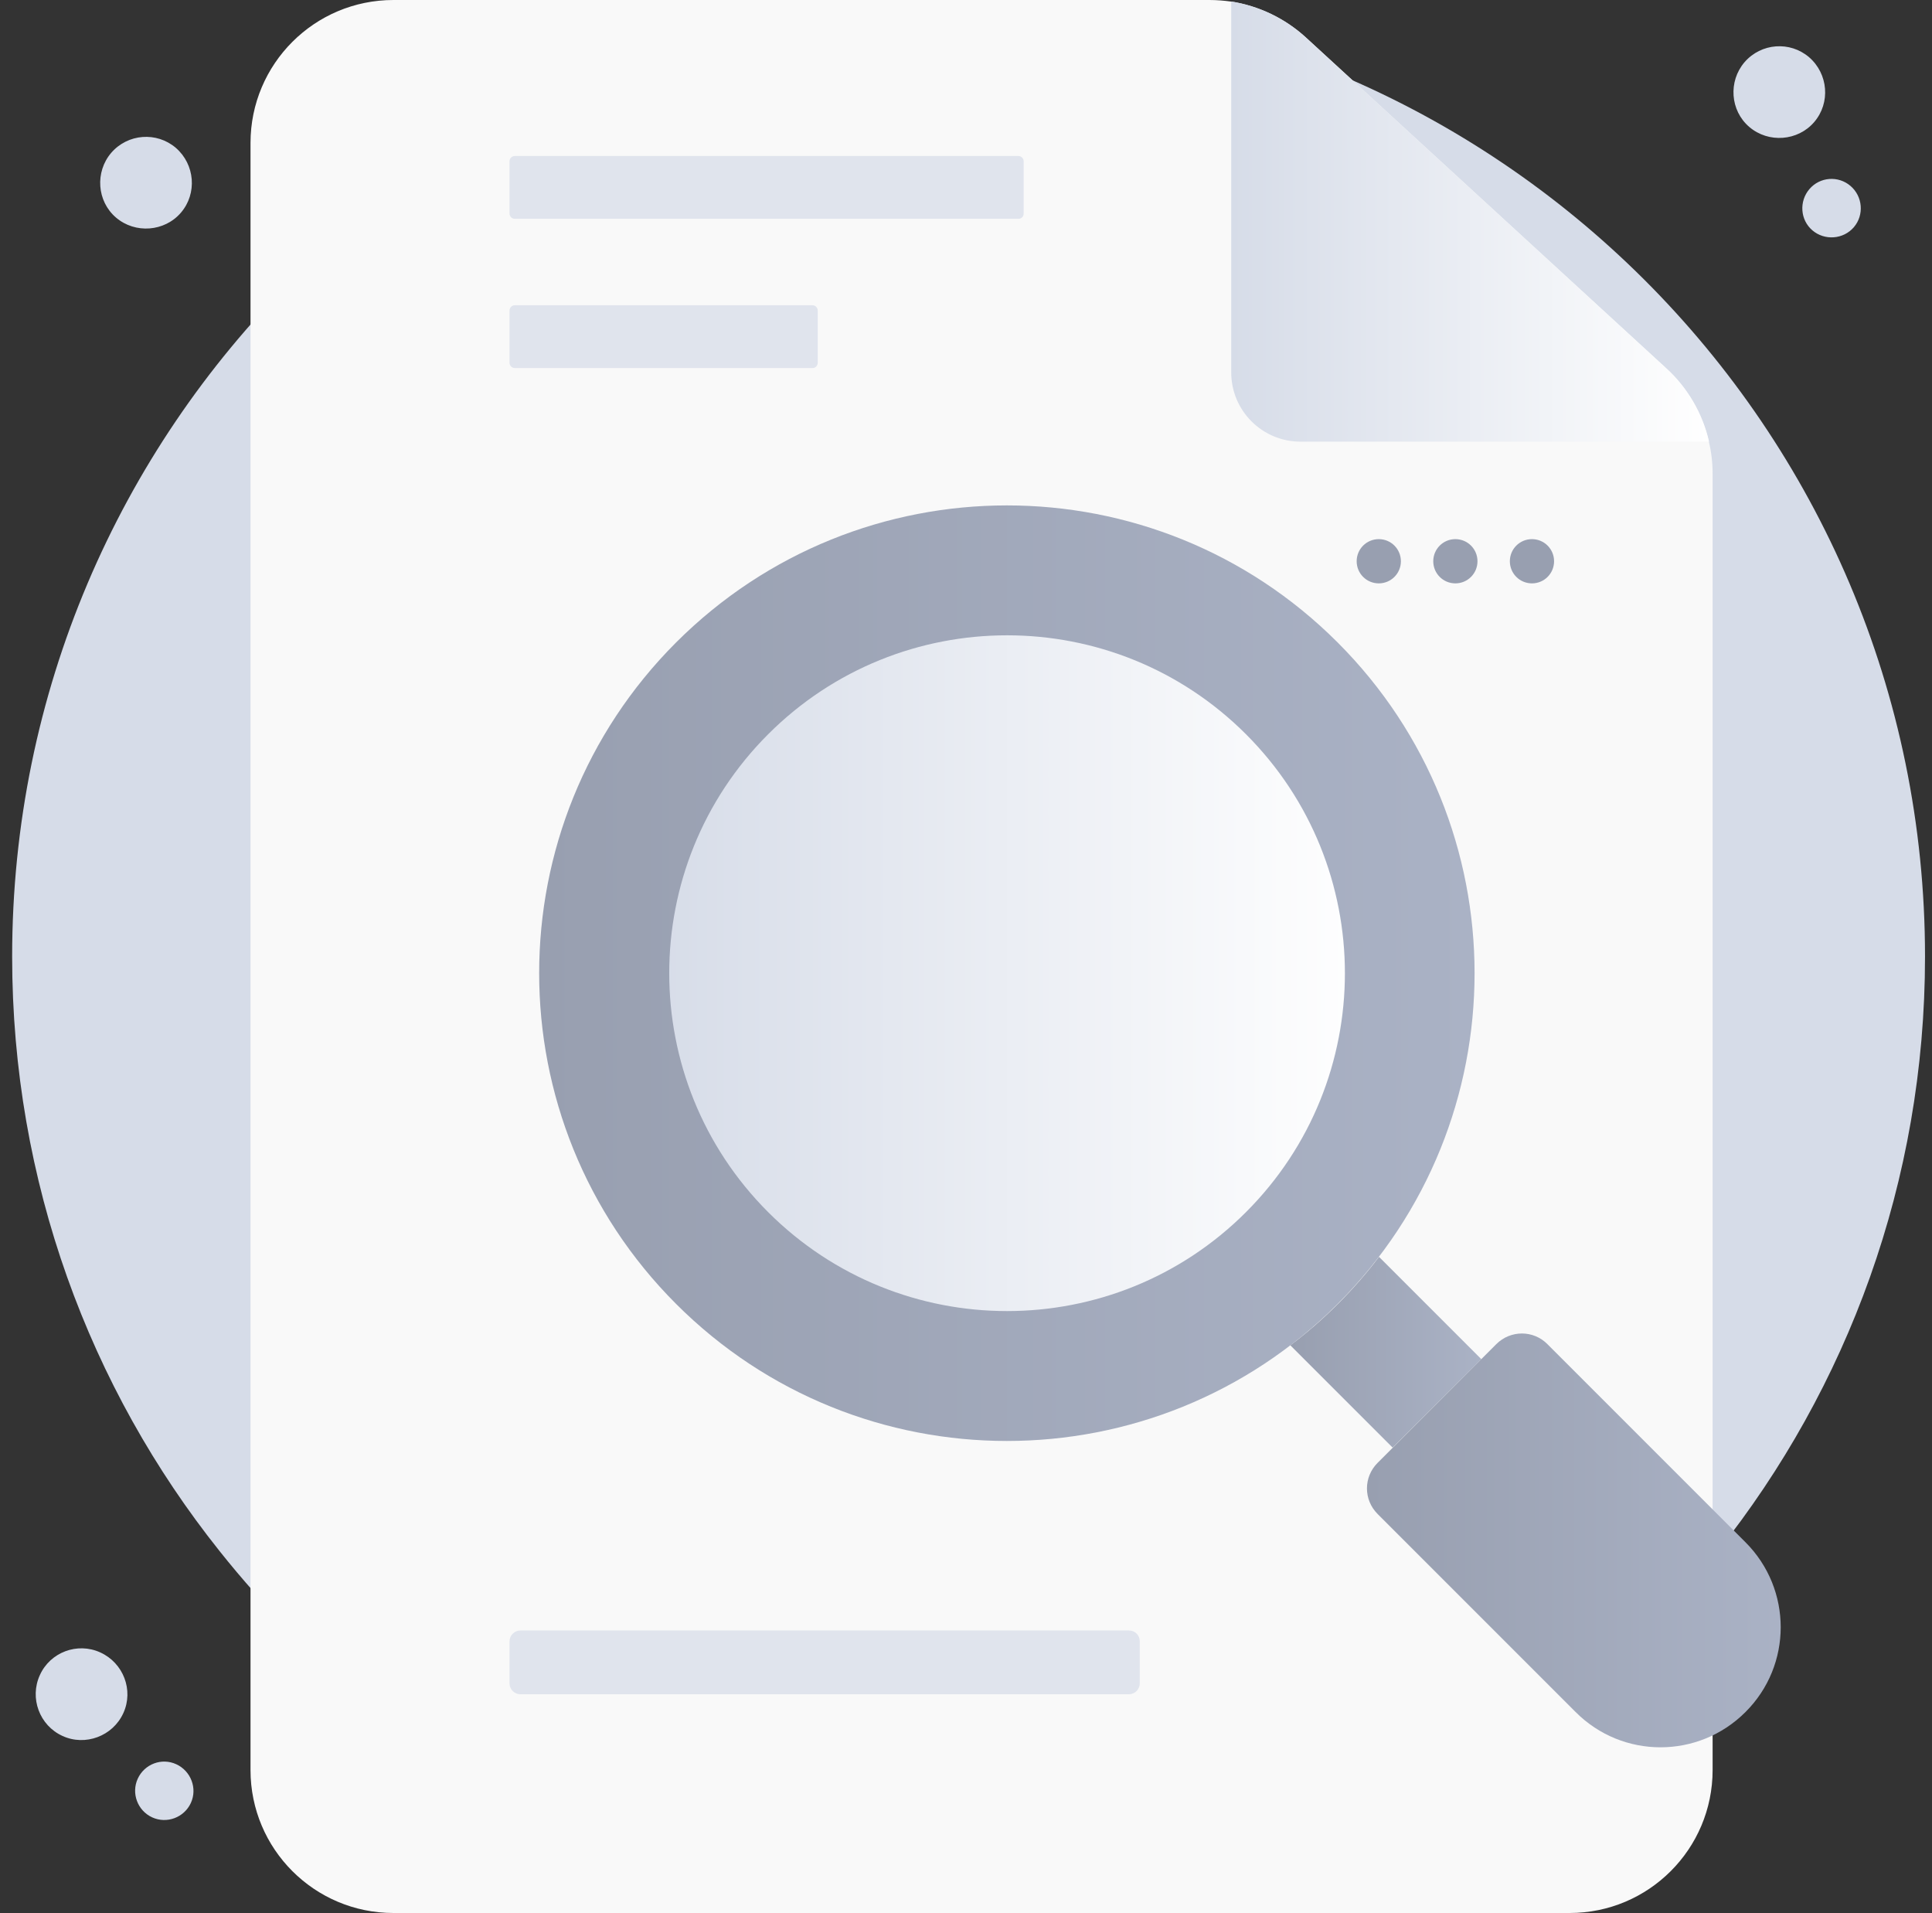 <svg
  width="101"
  height="100"
  viewBox="0 0 101 100"
  fill="none"
  xmlns="http://www.w3.org/2000/svg"
>
  <rect x="0" y="0" width="101" height="100" fill="#333333" stroke="none"/>
  <path
    d="M0.635 50C0.635 22.316 23.075 0 50.635 0C78.154 0 100.635 22.306 100.635 50C100.635 61.747 96.579 72.554 89.797 81.08C80.435 92.898 66.129 99.99 50.646 99.99C35.07 99.99 20.846 92.847 11.484 81.08C4.681 72.554 0.635 61.747 0.635 50Z"
    fill="#D6DCE8"
  />
  <path
    d="M6.449 89.539C6.996 88.342 6.449 86.917 5.242 86.37C4.044 85.823 2.62 86.36 2.083 87.557C1.536 88.755 2.062 90.189 3.27 90.737C4.457 91.284 5.902 90.747 6.449 89.539Z"
    fill="#D6DCE8"
  />
  <path
    d="M9.978 94.237C10.329 93.473 9.978 92.565 9.214 92.214C8.451 91.863 7.553 92.204 7.202 92.968C6.851 93.731 7.191 94.64 7.955 94.991C8.719 95.342 9.627 95.001 9.978 94.237Z"
    fill="#D6DCE8"
  />
  <path
    d="M94.844 6.377C95.701 5.376 95.577 3.859 94.576 2.992C93.574 2.135 92.067 2.248 91.2 3.25C90.343 4.251 90.447 5.779 91.448 6.635C92.449 7.492 93.987 7.379 94.844 6.377Z"
    fill="#D6DCE8"
  />
  <path
    d="M96.915 11.875C97.462 11.235 97.379 10.265 96.739 9.718C96.099 9.171 95.139 9.243 94.592 9.883C94.045 10.523 94.107 11.493 94.747 12.04C95.387 12.587 96.368 12.515 96.915 11.875Z"
    fill="#D6DCE8"
  />
  <path
    d="M9.46 11.114C10.317 10.112 10.193 8.595 9.192 7.728C8.19 6.871 6.683 6.985 5.816 7.986C4.96 8.987 5.063 10.515 6.064 11.372C7.065 12.228 8.603 12.115 9.46 11.114Z"
    fill="#D6DCE8"
  />
  <path
    d="M89.531 24.763V92.517C89.531 96.645 86.186 99.99 82.058 99.99H20.569C16.44 99.99 13.096 96.645 13.096 92.517V7.473C13.096 3.344 16.44 0 20.569 0H63.22C63.612 0 63.994 0.031 64.366 0.083C65.811 0.31 67.173 0.96 68.267 1.961L87.105 19.251C88.23 20.283 89.004 21.625 89.335 23.09C89.469 23.637 89.531 24.195 89.531 24.763Z"
    fill="#F9F9F9"
  />
  <path
    d="M89.345 23.085H67.988C65.986 23.085 64.365 21.465 64.365 19.462V0.078C65.81 0.305 67.173 0.955 68.267 1.956L87.105 19.246C88.24 20.278 89.014 21.63 89.345 23.085Z"
    fill="url(#paint0_linear_3737_10197)"
  />
  <path
    d="M53.515 11.158V8.433C53.515 8.278 53.391 8.154 53.236 8.154H26.915C26.76 8.154 26.636 8.278 26.636 8.433V11.158C26.636 11.313 26.76 11.437 26.915 11.437H53.226C53.391 11.447 53.515 11.323 53.515 11.158Z"
    fill="#E0E4ED"
  />
  <path
    d="M42.749 18.959V16.234C42.749 16.079 42.625 15.955 42.47 15.955H26.915C26.76 15.955 26.636 16.079 26.636 16.234V18.959C26.636 19.114 26.76 19.238 26.915 19.238H42.46C42.625 19.248 42.749 19.114 42.749 18.959Z"
    fill="#E0E4ED"
  />
  <path
    d="M59.584 85.791V87.99C59.584 88.299 59.326 88.557 59.017 88.557H27.204C26.894 88.557 26.636 88.299 26.636 87.99V85.791C26.636 85.481 26.894 85.223 27.204 85.223H59.017C59.336 85.223 59.584 85.471 59.584 85.791Z"
    fill="#E0E4ED"
  />
  <path
    d="M52.645 69.791C63.095 69.791 71.566 61.321 71.566 50.871C71.566 40.422 63.095 31.951 52.645 31.951C42.196 31.951 33.725 40.422 33.725 50.871C33.725 61.321 42.196 69.791 52.645 69.791Z"
    fill="url(#paint1_linear_3737_10197)"
  />
  <path
    d="M35.347 33.578C25.799 43.126 25.799 58.609 35.347 68.157C44.895 77.705 60.378 77.705 69.926 68.157C79.474 58.609 79.474 43.126 69.926 33.578C60.378 24.03 44.906 24.03 35.347 33.578ZM65.137 63.357C58.242 70.252 47.053 70.252 40.157 63.357C33.262 56.462 33.262 45.273 40.157 38.378C47.053 31.483 58.242 31.483 65.137 38.378C72.032 45.273 72.032 56.462 65.137 63.357Z"
    fill="url(#paint2_linear_3737_10197)"
  />
  <path
    d="M77.439 71.041L72.804 75.665L67.457 70.319C69.243 68.977 70.843 67.346 72.092 65.694L77.439 71.041Z"
    fill="url(#paint3_linear_3737_10197)"
  />
  <path
    d="M80.895 70.257L91.248 80.61C93.705 83.067 93.705 87.041 91.248 89.487C88.792 91.944 84.818 91.944 82.371 89.487L72.018 79.134C71.275 78.391 71.275 77.204 72.018 76.461L78.222 70.257C78.965 69.514 80.162 69.514 80.895 70.257Z"
    fill="url(#paint4_linear_3737_10197)"
  />
  <path
    d="M73.235 29.336C73.235 29.976 72.719 30.492 72.079 30.492C71.439 30.492 70.923 29.976 70.923 29.336C70.923 28.696 71.439 28.18 72.079 28.18C72.719 28.18 73.235 28.696 73.235 29.336Z"
    fill="#989FB0"
  />
  <path
    d="M77.239 29.336C77.239 29.976 76.723 30.492 76.083 30.492C75.443 30.492 74.927 29.976 74.927 29.336C74.927 28.696 75.443 28.18 76.083 28.18C76.723 28.18 77.239 28.696 77.239 29.336Z"
    fill="#989FB0"
  />
  <path
    d="M81.243 29.336C81.243 29.976 80.727 30.492 80.087 30.492C79.447 30.492 78.931 29.976 78.931 29.336C78.931 28.696 79.447 28.18 80.087 28.18C80.727 28.18 81.243 28.696 81.243 29.336Z"
    fill="#989FB0"
  />
  <defs>
    <linearGradient
      id="paint0_linear_3737_10197"
      x1="64.373"
      y1="11.584"
      x2="89.34"
      y2="11.584"
      gradientUnits="userSpaceOnUse"
    >
      <stop stop-color="#D6DCE8" />
      <stop offset="1" stop-color="white" />
    </linearGradient>
    <linearGradient
      id="paint1_linear_3737_10197"
      x1="33.716"
      y1="50.873"
      x2="71.564"
      y2="50.873"
      gradientUnits="userSpaceOnUse"
    >
      <stop stop-color="#D6DCE8" />
      <stop offset="1" stop-color="white" />
    </linearGradient>
    <linearGradient
      id="paint2_linear_3737_10197"
      x1="28.19"
      y1="50.868"
      x2="77.096"
      y2="50.868"
      gradientUnits="userSpaceOnUse"
    >
      <stop stop-color="#989FB0" />
      <stop offset="1" stop-color="#AAB2C5" />
    </linearGradient>
    <linearGradient
      id="paint3_linear_3737_10197"
      x1="67.458"
      y1="70.679"
      x2="77.433"
      y2="70.679"
      gradientUnits="userSpaceOnUse"
    >
      <stop stop-color="#989FB0" />
      <stop offset="1" stop-color="#AAB2C5" />
    </linearGradient>
    <linearGradient
      id="paint4_linear_3737_10197"
      x1="71.466"
      y1="80.511"
      x2="93.088"
      y2="80.511"
      gradientUnits="userSpaceOnUse"
    >
      <stop stop-color="#989FB0" />
      <stop offset="1" stop-color="#AAB2C5" />
    </linearGradient>
  </defs>
</svg>
